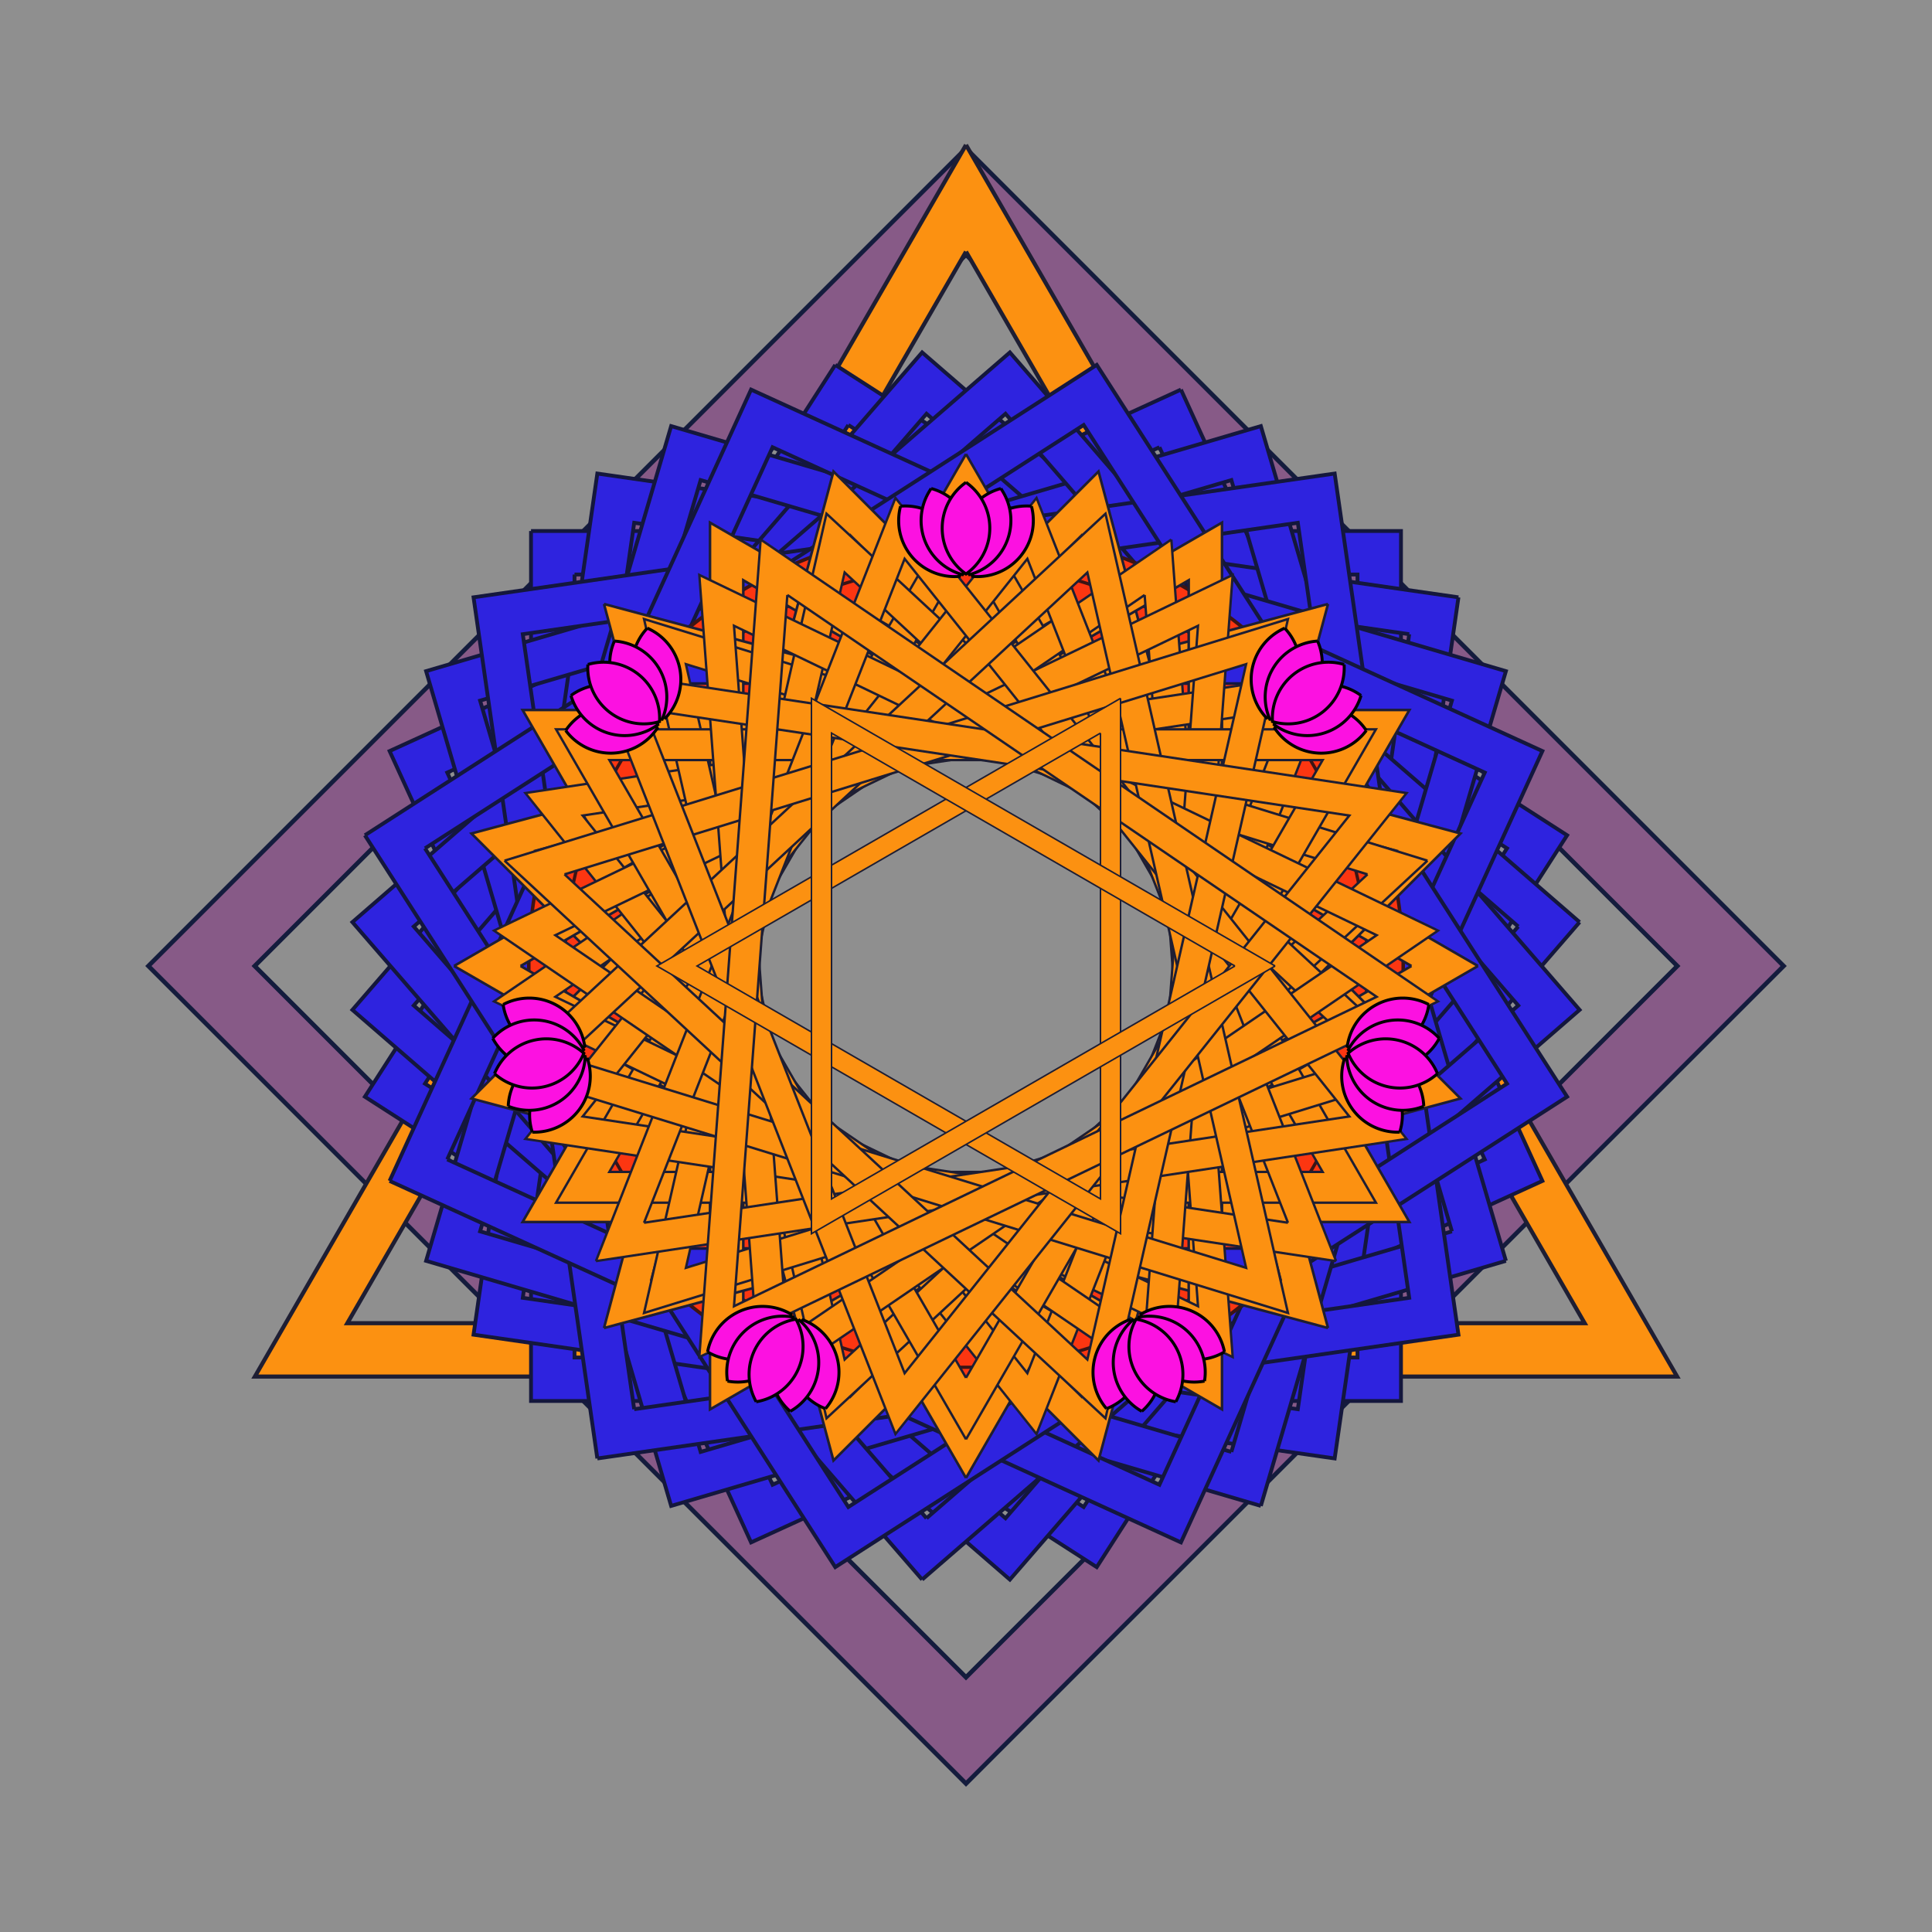 <svg xmlns="http://www.w3.org/2000/svg" viewBox="0 0 400 400" style="">
        <defs><path d="M76.00,200  a124,124 0 0,0 248.00,0 a124,124 0 1,0 -248.00,0 m18.60,0  a105.400,105.400 0 0,0 210.80,0 a105.400,105.400 0 1,0 -210.80,0" style="stroke:#3D1414;stroke-width:1;fill:#FC3611;fill-rule:evenodd" id="c1" /><path d="M200,16.00 l184,184 l-184,184 l-184,-184 l184,-184 m0,23.92 l160.08,160.08 l-160.08,160.08 l-160.08,-160.08 l160.08,-160.08" style="stroke:#141C3D;stroke-width:1;fill:#875A87;fill-rule:evenodd" id="r1" /><path d="M200,0.00 L373.21,300.00 L26.79,300.00 L200,0.00 M200,26.00 L350.69,287.00 L49.31,287.00 L200,26.00" style="stroke:#1E1E33;stroke-width:1;fill:#FC9111;fill-rule:evenodd" id="t1" /><path d="M86.00,86.00 h228.00 v228.00 h-228.00 v-228.00 m11.40,11.40 h205.20 v205.20 h-205.20 v-205.20" style="stroke:#14173D;stroke-width:1;fill:#2E23DF;fill-rule:evenodd" id="q1" /><g id="l1"><path d="M200,38.50  a18.70,18.70 0 0,1 0,30.60 a18.70,18.70 0 0,1 0,-30.60" style="stroke:#000;stroke-width:1;fill:#fc11e1;fill-rule:evenodd" transform="rotate(-40 200 72.50)" />
        <path d="M200,38.50  a18.70,18.70 0 0,1 0,30.60 a18.70,18.70 0 0,1 0,-30.60" style="stroke:#000;stroke-width:1;fill:#fc11e1;fill-rule:evenodd" transform="rotate(-20 200 72.50)" />
        <path d="M200,38.50  a18.70,18.70 0 0,1 0,30.60 a18.70,18.70 0 0,1 0,-30.60" style="stroke:#000;stroke-width:1;fill:#fc11e1;fill-rule:evenodd" transform="rotate(40 200 72.50)" />
        <path d="M200,38.50  a18.70,18.70 0 0,1 0,30.60 a18.70,18.70 0 0,1 0,-30.60" style="stroke:#000;stroke-width:1;fill:#fc11e1;fill-rule:evenodd" transform="rotate(20 200 72.50)" />
        <path d="M200,38.50  a18.70,18.70 0 0,1 0,30.60 a18.70,18.70 0 0,1 0,-30.60" style="stroke:#000;stroke-width:1;fill:#fc11e1;fill-rule:evenodd" /></g></defs>
        <rect x="0" y="0" width="400" height="400" rx="0" ry="0" style="fill:#8F8F8F" />
        <use href="#r1" transform="matrix(0.92 0 0 0.92 16.00 16.00) rotate(0.00 200 200)" /><use href="#t1" transform="matrix(0.85 0 0 0.85 30.00 30.00) rotate(0.00 200 200)"/>
        <use href="#q1" transform="matrix(0.79 0 0 0.79 42.00 42.00) rotate(0.00 200 200)" /><use href="#q1" transform="matrix(0.79 0 0 0.79 42.00 42.00) rotate(32.73 200 200)" /><use href="#q1" transform="matrix(0.79 0 0 0.79 42.00 42.00) rotate(65.45 200 200)" /><use href="#q1" transform="matrix(0.79 0 0 0.79 42.00 42.00) rotate(98.18 200 200)" /><use href="#q1" transform="matrix(0.79 0 0 0.79 42.00 42.00) rotate(130.91 200 200)" /><use href="#q1" transform="matrix(0.79 0 0 0.79 42.00 42.00) rotate(163.64 200 200)" /><use href="#q1" transform="matrix(0.79 0 0 0.79 42.00 42.00) rotate(196.36 200 200)" /><use href="#q1" transform="matrix(0.79 0 0 0.79 42.00 42.00) rotate(229.09 200 200)" /><use href="#q1" transform="matrix(0.79 0 0 0.79 42.00 42.00) rotate(261.82 200 200)" /><use href="#q1" transform="matrix(0.79 0 0 0.79 42.00 42.00) rotate(294.55 200 200)" /><use href="#q1" transform="matrix(0.79 0 0 0.79 42.00 42.00) rotate(327.27 200 200)" /><use href="#c1" transform="matrix(0.73 0 0 0.73 54.00 54.00) rotate(0.00 200 200)" /><use href="#c1" transform="matrix(0.67 0 0 0.67 66.00 66.00) rotate(0.00 200 200)" />
        <use href="#c1" transform="matrix(0.62 0 0 0.62 76.00 76.00) rotate(0.00 200 200)" /><use href="#q1" transform="matrix(0.57 0 0 0.57 86.00 86.00) rotate(0.00 200 200)" /><use href="#t1" transform="matrix(0.53 0 0 0.53 94.00 94.00) rotate(0.00 200 200)"/><use href="#t1" transform="matrix(0.53 0 0 0.53 94.00 94.00) rotate(45.00 200 200)"/><use href="#t1" transform="matrix(0.53 0 0 0.53 94.00 94.00) rotate(90.00 200 200)"/><use href="#t1" transform="matrix(0.53 0 0 0.53 94.00 94.00) rotate(135.00 200 200)"/><use href="#t1" transform="matrix(0.53 0 0 0.53 94.00 94.00) rotate(180.00 200 200)"/><use href="#t1" transform="matrix(0.53 0 0 0.53 94.00 94.00) rotate(225.00 200 200)"/><use href="#t1" transform="matrix(0.53 0 0 0.53 94.00 94.00) rotate(270.00 200 200)"/><use href="#t1" transform="matrix(0.53 0 0 0.53 94.00 94.00) rotate(315.00 200 200)"/>
        <use href="#t1" transform="matrix(0.49 0 0 0.49 102.00 102.00) rotate(0.00 200 200)"/><use href="#t1" transform="matrix(0.49 0 0 0.49 102.00 102.00) rotate(25.71 200 200)"/><use href="#t1" transform="matrix(0.49 0 0 0.49 102.00 102.00) rotate(51.43 200 200)"/><use href="#t1" transform="matrix(0.49 0 0 0.49 102.00 102.00) rotate(77.14 200 200)"/><use href="#t1" transform="matrix(0.49 0 0 0.49 102.00 102.00) rotate(102.86 200 200)"/><use href="#t1" transform="matrix(0.49 0 0 0.49 102.00 102.00) rotate(128.57 200 200)"/><use href="#t1" transform="matrix(0.49 0 0 0.49 102.00 102.00) rotate(154.29 200 200)"/><use href="#t1" transform="matrix(0.49 0 0 0.49 102.00 102.00) rotate(180.00 200 200)"/><use href="#t1" transform="matrix(0.49 0 0 0.49 102.00 102.00) rotate(205.71 200 200)"/><use href="#t1" transform="matrix(0.49 0 0 0.49 102.00 102.00) rotate(231.43 200 200)"/><use href="#t1" transform="matrix(0.49 0 0 0.49 102.00 102.00) rotate(257.14 200 200)"/><use href="#t1" transform="matrix(0.49 0 0 0.49 102.00 102.00) rotate(282.86 200 200)"/><use href="#t1" transform="matrix(0.49 0 0 0.49 102.00 102.00) rotate(308.57 200 200)"/><use href="#t1" transform="matrix(0.49 0 0 0.49 102.00 102.00) rotate(334.29 200 200)"/>
        <g transform="rotate(30 200 200)"><use href="#t1" transform="matrix(0.32 0 0 0.32 136.00 136.00) rotate(0.00 200 200)"/><use href="#t1" transform="matrix(0.32 0 0 0.32 136.00 136.00) rotate(60.00 200 200)"/></g>
        
        <use href="#l1" transform="matrix(0.62 0 0 0.62 76.00 76.00) rotate(0.00 200 200)" /><use href="#l1" transform="matrix(0.62 0 0 0.62 76.00 76.00) rotate(51.43 200 200)" /><use href="#l1" transform="matrix(0.62 0 0 0.62 76.00 76.00) rotate(102.86 200 200)" /><use href="#l1" transform="matrix(0.62 0 0 0.62 76.00 76.00) rotate(154.29 200 200)" /><use href="#l1" transform="matrix(0.62 0 0 0.62 76.00 76.00) rotate(205.71 200 200)" /><use href="#l1" transform="matrix(0.62 0 0 0.62 76.00 76.00) rotate(257.14 200 200)" /><use href="#l1" transform="matrix(0.62 0 0 0.62 76.00 76.00) rotate(308.57 200 200)" />
      </svg>